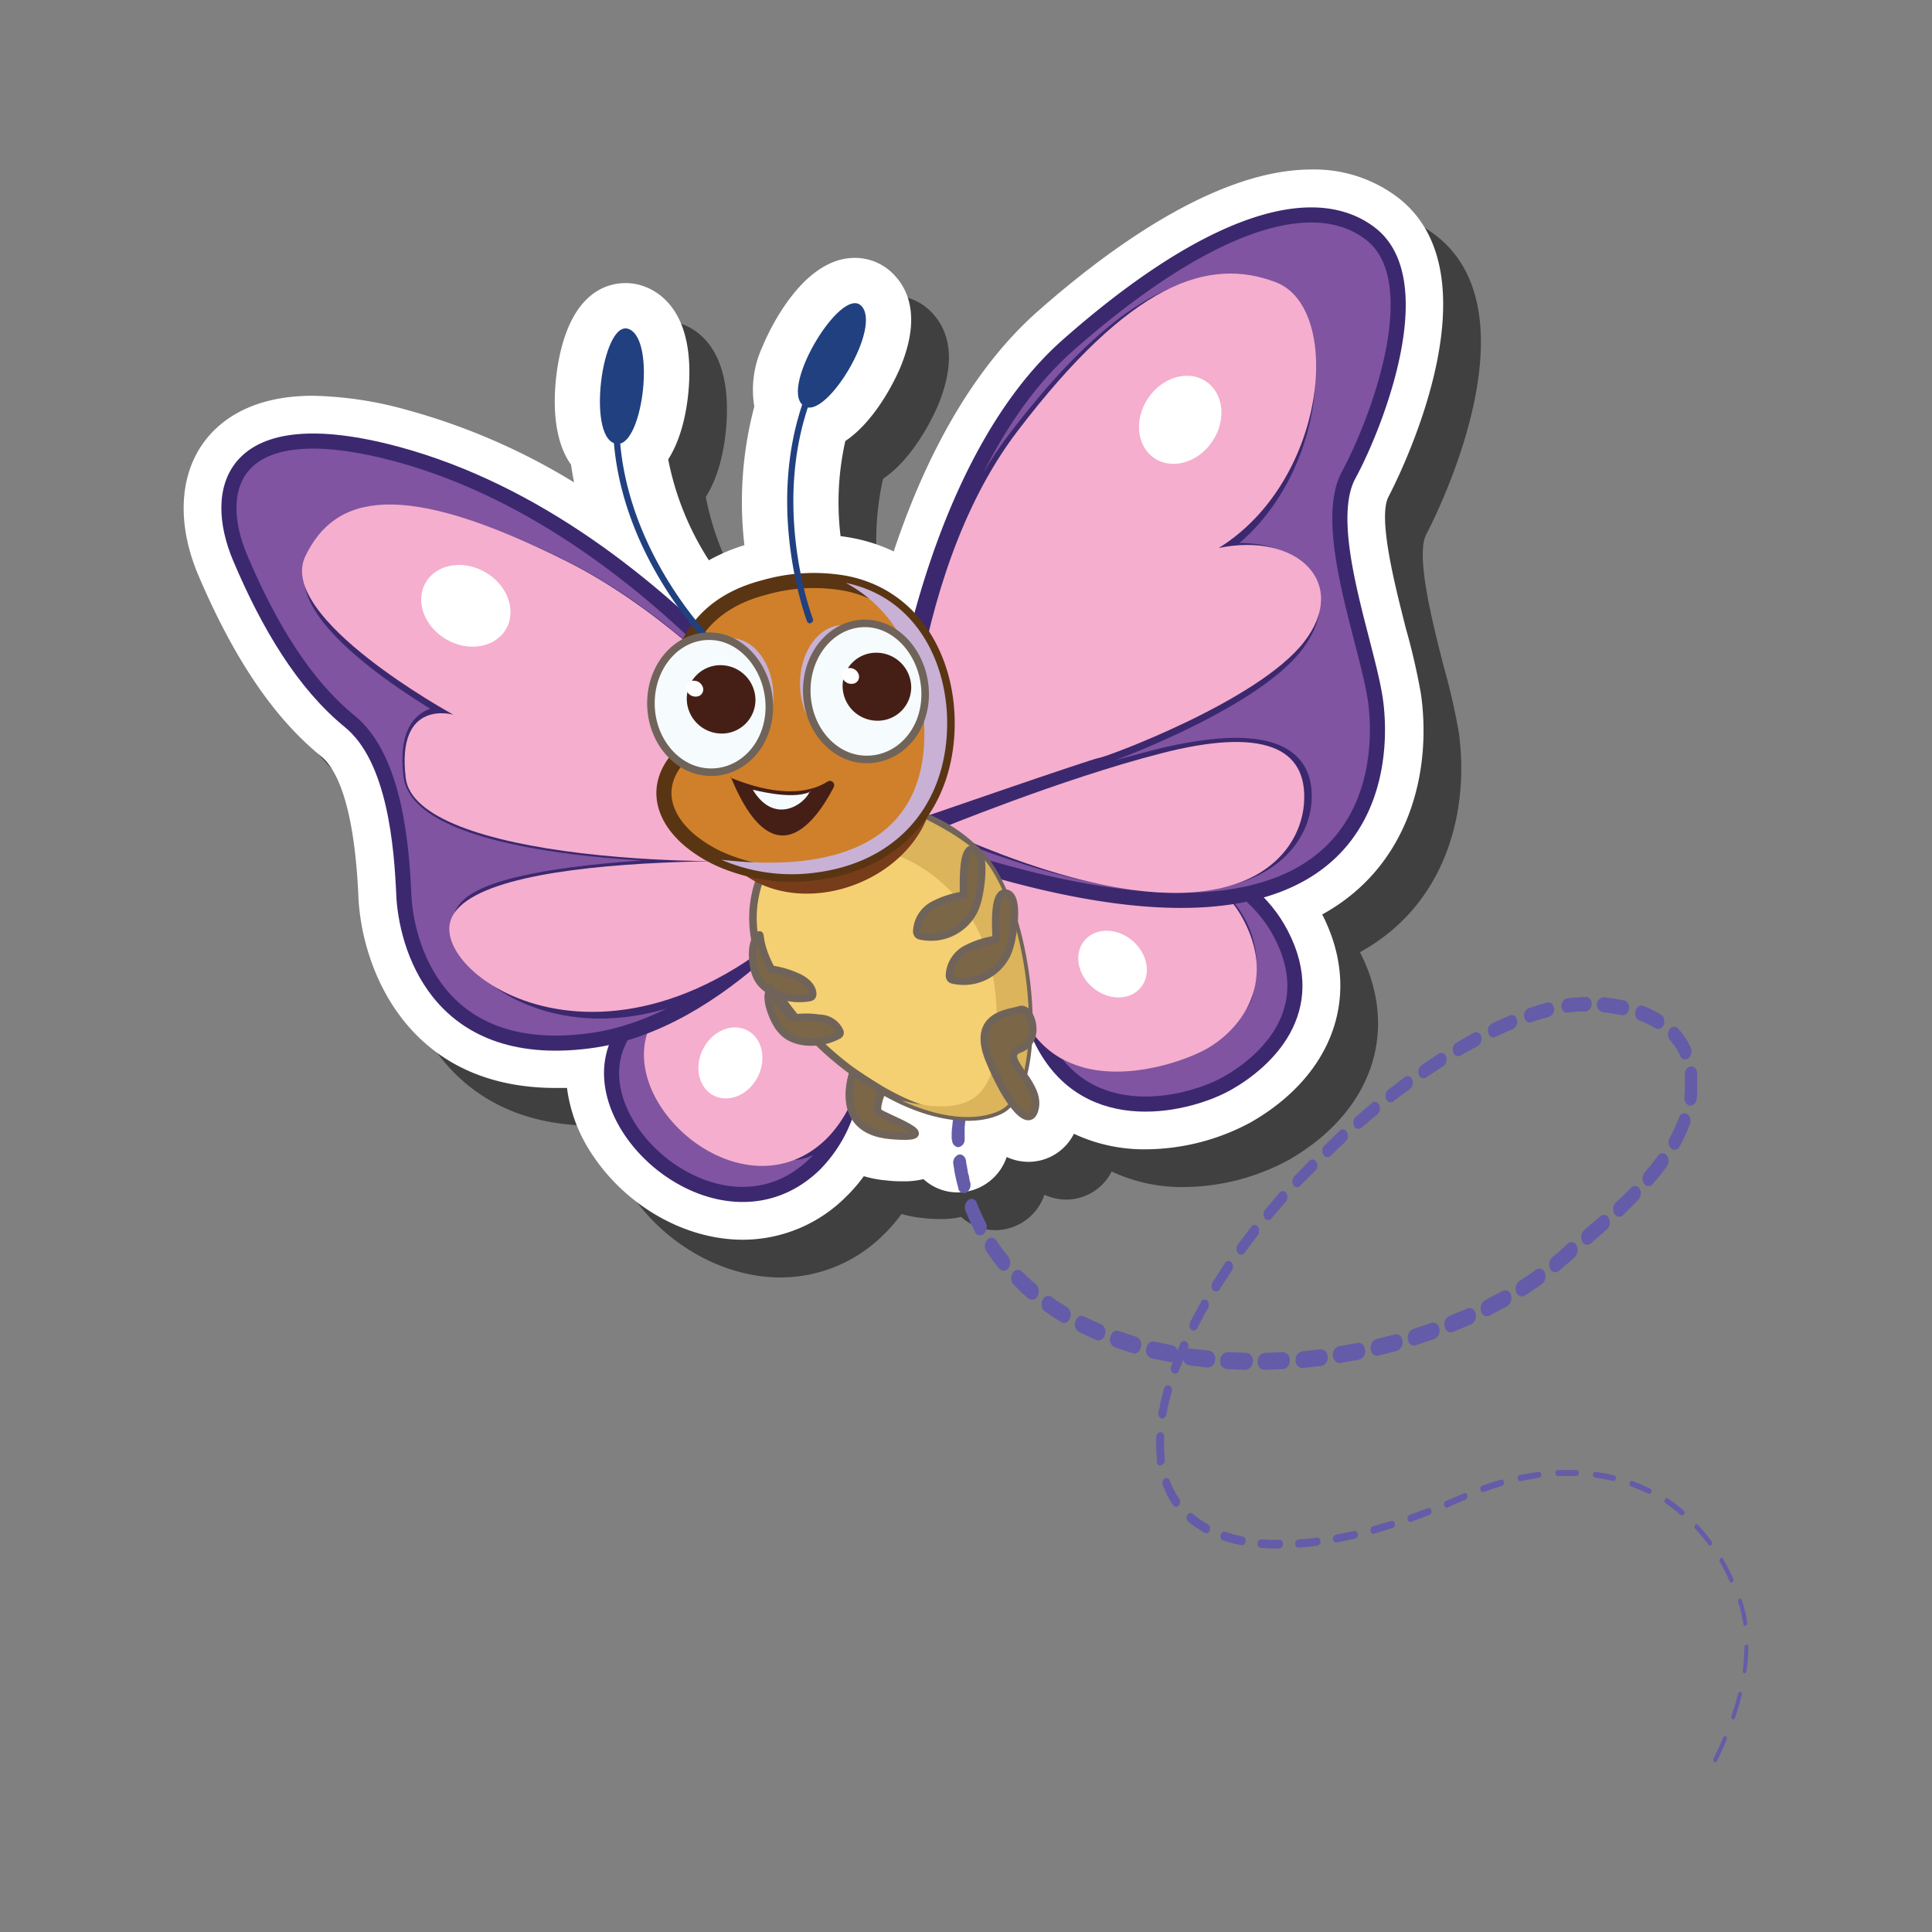 <svg xmlns="http://www.w3.org/2000/svg" viewBox="0 0 256 256"><rect x="0" y="0" width="256" height="256" fill="#808080" stroke="none"/><defs><style>.cls-1{isolation:isolate;}.cls-2{opacity:0.5;}.cls-3{fill:#fff;}.cls-4{fill:#645ca8;}.cls-5{fill:#8054a0;stroke:#3c286f;}.cls-10,.cls-13,.cls-15,.cls-5,.cls-7{stroke-miterlimit:10;}.cls-10,.cls-5{stroke-width:2px;}.cls-6{fill:#f5aecd;}.cls-7{fill:#f5d072;}.cls-13,.cls-15,.cls-7{stroke:#70645a;}.cls-8{fill:#dbb45c;}.cls-12,.cls-8,.cls-9{mix-blend-mode:multiply;}.cls-9{fill:#773c19;}.cls-10{fill:#d0802a;stroke:#5a3513;}.cls-11{fill:#214080;}.cls-12{fill:#c8b1d5;}.cls-13,.cls-16{fill:#f6fbfd;}.cls-14{fill:#451f16;}.cls-15{fill:#7b6747;}</style></defs><g class="cls-1"><g id="Layer_54" data-name="Layer 54"><path class="cls-2" d="M103.42,169.27c-7.64,0-15.48-4.46-20-11.37a20.48,20.48,0,0,1-3.29-8.74l-1.49,0c-19.76,0-25.74-15.94-26.15-25.36-.55-12.49-3-17-4.94-18.59-6.26-5.09-11.58-12.94-16.28-24-2.73-6.42-2.59-12.67.37-17.14,2-3,6.21-6.66,14.82-6.66a49.67,49.67,0,0,1,12.59,1.92,85.13,85.13,0,0,1,22,9.56c-.16-.77-.29-1.55-.4-2.34-3-4.18-2.14-11.06-1.7-13.51,1.65-9.19,6.3-10.56,8.93-10.56a7.08,7.08,0,0,1,2.64.51c2.39.94,6.32,3.89,5.75,13-.14,2.29-.69,6.64-2.75,9.85a38.06,38.06,0,0,0,5.39,13.37,23.68,23.68,0,0,1,4.71-2,49.33,49.33,0,0,1,1.31-18.37A13.56,13.56,0,0,1,106,51c.49-1.21,5-11.83,12.26-11.83a7.12,7.12,0,0,1,5.07,2.1c2,2,3.72,5.7,1,12.34-.36.88-3,6.92-7.32,9.83a37,37,0,0,0-.63,12.6c.65.08,1.28.18,1.89.31a22.12,22.12,0,0,1,5.15,1.72c3.69-11.07,9.66-23.49,19.09-31.82,9.7-8.57,23.87-18.79,36.25-18.79a18.31,18.31,0,0,1,11.44,3.69C204.37,42,189.13,70.5,189,70.79c-1.53,2.81,1,12.37,2.29,17.5a85.59,85.59,0,0,1,2,8.71c1.43,10.18-1.47,22.78-13.09,29.17,5.32,10.38,1.63,21.17-9.44,27.53a29.58,29.58,0,0,1-13.92,3.59h0a21.91,21.91,0,0,1-9.54-2.06,6.74,6.74,0,0,1-6,3.72,7,7,0,0,1-2.91-.64A6.89,6.89,0,0,1,132,163h-.13a6.67,6.67,0,0,1-4.51-1.76,10.54,10.54,0,0,1-2.53.29c-.65,0-1.4,0-2.3-.11a14.91,14.91,0,0,1-3.07-.57,20.67,20.67,0,0,1-2.28,2.65A19.35,19.35,0,0,1,103.42,169.27Z"/><path class="cls-3" d="M98.42,164.27c-7.64,0-15.48-4.46-20-11.37a20.48,20.48,0,0,1-3.29-8.74l-1.49,0c-19.76,0-25.74-15.94-26.15-25.36-.55-12.49-3-17-4.94-18.59C36.31,95.15,31,87.3,26.29,76.24c-2.73-6.42-2.59-12.67.37-17.14,2-3,6.21-6.66,14.82-6.66a49.67,49.67,0,0,1,12.59,1.92,85.13,85.13,0,0,1,22,9.56c-.16-.77-.29-1.55-.4-2.34-3-4.18-2.14-11.06-1.7-13.51,1.65-9.19,6.3-10.56,8.93-10.56a7.08,7.08,0,0,1,2.64.51c2.39.94,6.32,3.89,5.75,13-.14,2.29-.69,6.64-2.75,9.85a38.06,38.06,0,0,0,5.39,13.37,23.68,23.68,0,0,1,4.71-2,49.33,49.33,0,0,1,1.31-18.37A13.56,13.56,0,0,1,101,46c.49-1.21,5-11.83,12.26-11.83a7.12,7.12,0,0,1,5.07,2.1c2,2,3.72,5.7,1,12.34-.36.88-3,6.92-7.32,9.83a37,37,0,0,0-.63,12.6c.65.08,1.28.18,1.89.31a22.12,22.12,0,0,1,5.15,1.72c3.69-11.07,9.66-23.49,19.09-31.82,9.7-8.57,23.87-18.79,36.25-18.79a18.31,18.31,0,0,1,11.44,3.69C199.37,37,184.13,65.5,184,65.79c-1.53,2.81,1,12.37,2.29,17.5a85.59,85.59,0,0,1,2,8.71c1.43,10.18-1.47,22.78-13.09,29.17,5.32,10.38,1.63,21.17-9.44,27.53a29.58,29.58,0,0,1-13.92,3.59h0a21.91,21.91,0,0,1-9.54-2.06,6.74,6.74,0,0,1-6,3.72,7,7,0,0,1-2.91-.64A6.89,6.89,0,0,1,127,158h-.13a6.67,6.67,0,0,1-4.51-1.76,10.54,10.54,0,0,1-2.53.29c-.65,0-1.4,0-2.3-.11a14.91,14.91,0,0,1-3.07-.57,20.67,20.67,0,0,1-2.28,2.65A19.35,19.35,0,0,1,98.42,164.27Z"/><path class="cls-4" d="M227.06,233l.66-1.38.62-1.4h0a.24.24,0,0,1,.36-.14.37.37,0,0,1,.09.44l-.62,1.43c-.33.69-.65,1.38-.65,1.38a.26.26,0,0,1-.37.14.4.4,0,0,1-.09-.46Z"/><path class="cls-4" d="M229.43,227.39l.48-1.49c.2-.74.41-1.49.41-1.49v0c.05-.17.19-.26.32-.21a.33.33,0,0,1,.16.39l-.42,1.54c-.24.75-.47,1.49-.47,1.49-.06.17-.21.26-.34.2a.34.34,0,0,1-.14-.41Z"/><path class="cls-4" d="M230.92,221.36s0-.2.06-.49.07-.68.11-1.07c0-.77.07-1.55.07-1.55h0c0-.18.11-.33.25-.33a.27.27,0,0,1,.25.31h0s0,.8-.07,1.61c0,.4-.08.81-.12,1.1s-.06.49-.06.49a.29.29,0,0,1-.29.28A.29.29,0,0,1,230.92,221.36Z"/><path class="cls-4" d="M231,215.19s0-.19-.08-.47-.12-.65-.2-1-.18-.73-.26-1l-.14-.44v0a.38.38,0,0,1,.15-.43.24.24,0,0,1,.34.17h0l.14.46c.09.28.17.66.27,1s.17.78.21,1.06.07.48.07.48a.36.36,0,0,1-.2.4C231.13,215.47,231,215.37,231,215.19Z"/><path class="cls-4" d="M229.21,209.54s-.32-.65-.63-1.31-.69-1.25-.69-1.25h0a.41.41,0,0,1,.07-.48.23.23,0,0,1,.37.07h0l.7,1.29.64,1.32a.41.41,0,0,1-.1.47A.23.23,0,0,1,229.21,209.54Z"/><path class="cls-4" d="M226.36,204.65s-.42-.55-.85-1.09l-.89-1h0a.4.4,0,0,1,0-.49.24.24,0,0,1,.39,0h0l.92,1.05.85,1.09a.42.42,0,0,1,0,.49A.24.24,0,0,1,226.36,204.65Z"/><path class="cls-4" d="M222.7,200.73l-1-.81-1-.73h0a.41.41,0,0,1-.09-.49.27.27,0,0,1,.39-.15h0l1.08.77,1,.82a.39.39,0,0,1,.08.48C223,200.78,222.83,200.84,222.7,200.73Z"/><path class="cls-4" d="M218.42,197.93l-1.15-.53-1.16-.45h0a.37.37,0,0,1-.17-.46c0-.2.22-.31.37-.25h0l1.19.48,1.15.53a.39.39,0,0,1,.16.47C218.73,197.9,218.57,198,218.42,197.93Z"/><path class="cls-4" d="M213.75,196.24l-1.22-.26-1.21-.2h0a.37.37,0,0,1-.25-.43c0-.2.19-.35.35-.32h0l1.25.2,1.22.27a.36.36,0,0,1,.22.43C214.06,196.13,213.91,196.27,213.75,196.24Z"/><path class="cls-4" d="M208.87,195.57l-1.24,0-1.23,0h0a.34.34,0,0,1-.3-.39.36.36,0,0,1,.31-.39h0l1.27,0,1.24,0c.17,0,.29.18.28.39A.37.37,0,0,1,208.87,195.57Z"/><path class="cls-4" d="M203.93,195.82l-1.25.2-1.22.24h0c-.18,0-.34-.12-.36-.34a.43.43,0,0,1,.29-.47h0l1.26-.24,1.24-.18c.18,0,.33.13.34.35A.42.42,0,0,1,203.93,195.82Z"/><path class="cls-4" d="M199,196.89l-1.22.39-1.2.42h0a.33.33,0,0,1-.42-.3.49.49,0,0,1,.26-.55h0l1.24-.42,1.22-.37c.18-.06.36.08.39.31A.46.46,0,0,1,199,196.89Z"/><path class="cls-4" d="M194.21,198.69l-2.39,1.05c-.2.09-.4,0-.46-.28a.53.53,0,0,1,.25-.59h0l2.39-1h0a.33.33,0,0,1,.44.28A.51.51,0,0,1,194.21,198.69Z"/><path class="cls-4" d="M189.39,200.74l-2.42.91c-.2.08-.41-.07-.46-.33a.53.53,0,0,1,.28-.6h0l2.43-.89c.2-.08.4.07.45.32A.53.53,0,0,1,189.39,200.74Z"/><path class="cls-4" d="M184.51,202.48l-2.45.74c-.21.07-.42-.1-.46-.37a.54.54,0,0,1,.31-.61h0l2.45-.72c.22-.06.42.1.46.37A.52.52,0,0,1,184.51,202.48Z"/><path class="cls-4" d="M179.57,203.87l-2.48.53c-.23,0-.43-.14-.46-.43a.55.55,0,0,1,.37-.61h0l2.48-.51c.22,0,.42.14.45.43A.55.55,0,0,1,179.57,203.87Z"/><path class="cls-4" d="M174.58,204.81l-1.25.16-1.26.11c-.24,0-.44-.2-.45-.51a.57.57,0,0,1,.43-.59h0l1.23-.1,1.25-.14c.24,0,.43.19.44.49A.53.53,0,0,1,174.58,204.81Z"/><path class="cls-4" d="M169.54,205.18H168.3l-1.27-.08a.51.51,0,0,1-.4-.6.52.52,0,0,1,.49-.54h0l1.22.08,1.24,0a.49.49,0,0,1,.41.57A.52.52,0,0,1,169.54,205.18Z"/><path class="cls-4" d="M164.52,204.76l-1.22-.27-1.23-.36a.59.59,0,0,1-.33-.71c.07-.33.33-.53.58-.45h0l1.16.36,1.22.28a.56.56,0,0,1,.34.68A.51.51,0,0,1,164.52,204.76Z"/><path class="cls-4" d="M159.67,203.12l-.35-.2-.36-.21-.42-.27c-.28-.2-.56-.38-.76-.55l-.33-.27a.7.7,0,0,1-.13-.85.45.45,0,0,1,.68-.21h0l0,0,.31.25c.18.15.44.33.7.51l.38.25c.11.08.24.15.34.21l.35.2a.66.66,0,0,1,.21.8A.46.46,0,0,1,159.67,203.12Z"/><path class="cls-4" d="M155.5,199.52l-.24-.36c-.07-.11-.16-.24-.25-.4l-.29-.5a9.85,9.85,0,0,1-.45-1c-.12-.27-.19-.45-.19-.45a.76.76,0,0,1,.22-.88.44.44,0,0,1,.69.23h0l0,0,.16.4c.09.25.25.55.4.86q.12.23.24.42c0,.07.07.14.11.2l.12.18.25.37a.77.77,0,0,1-.08.89A.43.43,0,0,1,155.5,199.52Z"/><path class="cls-4" d="M153.29,193.71l0-.48c0-.28-.06-.72-.09-1.13s0-.83,0-1.14v-.51a.66.66,0,0,1,.54-.69.57.57,0,0,1,.52.65h0v0s0,.19,0,.48,0,.66,0,1,0,.72.07,1l0,.48a.69.69,0,0,1-.44.77C153.59,194.3,153.33,194.07,153.29,193.71Z"/><path class="cls-4" d="M153.51,187.18s0-.19.09-.48.14-.7.22-1.1c.19-.79.4-1.56.4-1.56a.57.57,0,0,1,.7-.47.72.72,0,0,1,.34.87h0s-.21.74-.39,1.49c-.08.37-.17.72-.22,1l-.09.49c-.08.37-.37.61-.66.54A.66.66,0,0,1,153.51,187.18Z"/><path class="cls-4" d="M155.2,181l.56-1.45.11-.29L156,179l.19-.45.18-.45a.55.55,0,0,1,.78-.34.8.8,0,0,1,.23,1h0l-.19.45c-.06.13-.13.28-.2.45l-.11.26-.09.24c-.29.72-.57,1.44-.57,1.44a.53.53,0,0,1-.75.36A.76.76,0,0,1,155.2,181Z"/><path class="cls-4" d="M157.68,175.24l.7-1.35.74-1.35a.53.53,0,0,1,.83-.23.86.86,0,0,1,.14,1h0l-.73,1.3-.7,1.34a.53.53,0,0,1-.82.24A.85.85,0,0,1,157.68,175.24Z"/><path class="cls-4" d="M160.68,169.9l1.61-2.5a.55.55,0,0,1,.88-.15.93.93,0,0,1,.07,1.1h0l-1.63,2.48a.54.54,0,0,1-.86.14A.91.91,0,0,1,160.68,169.9Z"/><path class="cls-4" d="M164,164.93l1.77-2.35a.55.55,0,0,1,.9-.05,1,1,0,0,1,0,1.13h0L164.91,166a.55.55,0,0,1-.89.05A1,1,0,0,1,164,164.93Z"/><path class="cls-4" d="M167.64,160.28l1.88-2.21a.55.55,0,0,1,.91,0,1,1,0,0,1-.06,1.17h0l-1.88,2.19a.55.55,0,0,1-.91,0A1,1,0,0,1,167.64,160.28Z"/><path class="cls-4" d="M171.47,155.91l2-2.07a.57.57,0,0,1,.94.09,1,1,0,0,1-.12,1.19h0l-2,2a.56.56,0,0,1-.92-.09A1,1,0,0,1,171.47,155.91Z"/><path class="cls-4" d="M175.47,151.81l2-1.94a.58.58,0,0,1,1,.16,1,1,0,0,1-.16,1.21h0l-2,1.92a.58.58,0,0,1-.94-.15A1,1,0,0,1,175.47,151.81Z"/><path class="cls-4" d="M179.63,148l2.11-1.81a.6.6,0,0,1,1,.22,1,1,0,0,1-.22,1.23h0l-2.13,1.79a.6.6,0,0,1-.95-.23A1,1,0,0,1,179.63,148Z"/><path class="cls-4" d="M183.93,144.41l2.18-1.66a.62.62,0,0,1,1,.29,1.08,1.08,0,0,1-.28,1.25h0l-2.2,1.65a.61.61,0,0,1-.95-.3A1.06,1.06,0,0,1,183.93,144.41Z"/><path class="cls-4" d="M188.36,141.14l2.25-1.51a.65.65,0,0,1,1,.37,1.08,1.08,0,0,1-.35,1.25h0L189,142.75a.64.64,0,0,1-1-.38A1.08,1.08,0,0,1,188.36,141.14Z"/><path class="cls-4" d="M192.94,138.18l2.32-1.32a.67.67,0,0,1,1,.47,1.1,1.1,0,0,1-.42,1.25h0l-2.33,1.3a.65.65,0,0,1-.95-.46A1.1,1.1,0,0,1,192.94,138.18Z"/><path class="cls-4" d="M197.66,135.63l1.19-.55,1.22-.54a.69.69,0,0,1,.93.59,1.08,1.08,0,0,1-.51,1.22h0l-1.17.5-1.19.55c-.39.19-.81-.06-.94-.56A1.08,1.08,0,0,1,197.66,135.63Z"/><path class="cls-4" d="M202.54,133.6l1.22-.4,1.26-.36c.42-.12.82.21.89.73a1.05,1.05,0,0,1-.62,1.16h0l-1.2.34-1.22.39c-.41.13-.81-.18-.89-.69A1,1,0,0,1,202.54,133.6Z"/><path class="cls-4" d="M207.57,132.31l.39-.06.88-.09c.31,0,.65,0,.89-.06l.41,0a.83.83,0,0,1,.76.94,1,1,0,0,1-.78,1h0l-.37,0c-.22,0-.51,0-.82,0l-.84.09-.38.05c-.43.06-.79-.33-.82-.86A1,1,0,0,1,207.57,132.31Z"/><path class="cls-4" d="M212.71,132.17l1.23.15,1.28.24a.93.93,0,0,1,.62,1.12c-.08.54-.49.92-.91.84h-.05l-1.16-.22-1.24-.16a1,1,0,0,1,.23-2Z"/><path class="cls-4" d="M217.73,133.29l.36.15c.21.07.53.22.84.36.6.3,1.18.65,1.18.65a1.12,1.12,0,0,1,.33,1.34.76.76,0,0,1-1.07.48h0s-.52-.32-1.06-.59l-.75-.33-.37-.15a1,1,0,0,1-.46-1.25C216.87,133.41,217.32,133.12,217.73,133.29Z"/><path class="cls-4" d="M222.32,136.25l.08.09c0,.06.12.12.21.24a9.81,9.81,0,0,1,.65.85,8.37,8.37,0,0,1,.55.95l.23.46h0a1.2,1.2,0,0,1-.32,1.39.69.69,0,0,1-1.09-.33h0a8.68,8.68,0,0,0-.61-1.12c-.18-.25-.37-.51-.51-.67a1.65,1.65,0,0,0-.2-.23l-.07-.09a1.2,1.2,0,0,1,0-1.42A.69.69,0,0,1,222.32,136.25Z"/><path class="cls-4" d="M224.88,142.17s0,.2,0,.49,0,.8,0,1.23c0,.11,0,.21,0,.32v.32c0,.19,0,.34,0,.52s-.07.56-.07.56a.92.92,0,0,1-.93.9,1,1,0,0,1-.67-1.13h0v-.05l0-.42c0-.12,0-.31.05-.49l0-.14v-.38c0-.36,0-.7,0-.94s0-.49,0-.49h0a1,1,0,0,1,.73-1.15C224.45,141.23,224.84,141.61,224.88,142.17Z"/><path class="cls-4" d="M223.92,148.92l-.17.45c-.05.14-.11.29-.19.48l-.25.57c-.18.36-.35.73-.49,1l-.24.45a.74.74,0,0,1-1.13.33,1.16,1.16,0,0,1-.21-1.42h0l0,0,.21-.4c.13-.23.28-.56.44-.88l.2-.47a4.07,4.07,0,0,0,.18-.44l.18-.45a.78.78,0,0,1,1.09-.53A1.11,1.11,0,0,1,223.92,148.92Z"/><path class="cls-4" d="M220.9,154.51l-.88,1.17-1,1.18a.7.7,0,0,1-1.16,0,1.25,1.25,0,0,1,.05-1.48h0l0,0,.88-1.06c.45-.58.89-1.17.89-1.17a.71.71,0,0,1,1.16-.07A1.25,1.25,0,0,1,220.9,154.51Z"/><path class="cls-4" d="M217.07,159l-1,1-1,1a.72.72,0,0,1-1.17-.18,1.29,1.29,0,0,1,.21-1.49h0v0l1-.94,1-1a.71.71,0,0,1,1.16.15A1.27,1.27,0,0,1,217.07,159Z"/><path class="cls-4" d="M212.91,162.92l-2.1,1.82h0a.72.72,0,0,1-1.16-.25,1.3,1.3,0,0,1,.26-1.5h0l2.12-1.81h0a.72.72,0,0,1,1.16.26A1.27,1.27,0,0,1,212.91,162.92Z"/><path class="cls-4" d="M208.7,166.55l-1.06.93-1.06.9a.72.72,0,0,1-1.17-.26,1.28,1.28,0,0,1,.26-1.51h0l1.06-.9,1-.91h0a.73.73,0,0,1,1.18.25A1.31,1.31,0,0,1,208.7,166.55Z"/><path class="cls-4" d="M204.34,170.12l-1.12.78-1.16.76a.76.76,0,0,1-1.15-.45,1.29,1.29,0,0,1,.42-1.48h0l0,0,1.1-.71,1.12-.78a.75.75,0,0,1,1.15.41A1.31,1.31,0,0,1,204.34,170.12Z"/><path class="cls-4" d="M199.71,173.07l-2.34,1.25a.78.78,0,0,1-1.12-.57,1.29,1.29,0,0,1,.51-1.46h0l2.34-1.24a.78.78,0,0,1,1.11.58A1.25,1.25,0,0,1,199.71,173.07Z"/><path class="cls-4" d="M194.94,175.49l-2.42,1a.82.82,0,0,1-1.09-.7,1.27,1.27,0,0,1,.6-1.42h0l2.42-1a.82.82,0,0,1,1.08.7A1.26,1.26,0,0,1,194.94,175.49Z"/><path class="cls-4" d="M190,177.45l-2.44.81c-.48.16-.95-.2-1-.79a1.23,1.23,0,0,1,.68-1.37h0l2.44-.81c.48-.16,1,.2,1.05.79A1.22,1.22,0,0,1,190,177.45Z"/><path class="cls-4" d="M185.09,179l-2.46.63c-.49.12-.94-.27-1-.88a1.19,1.19,0,0,1,.74-1.32h0l2.47-.62c.48-.12.93.27,1,.87A1.19,1.19,0,0,1,185.09,179Z"/><path class="cls-4" d="M180.1,180.16l-2.49.44c-.48.09-.91-.33-1-.95a1.18,1.18,0,0,1,.8-1.27h0l2.49-.44c.48-.09.92.34,1,.95A1.17,1.17,0,0,1,180.1,180.16Z"/><path class="cls-4" d="M175.08,181l-2.5.27c-.49,0-.9-.41-.91-1a1.12,1.12,0,0,1,.85-1.21h0l2.49-.27c.49,0,.9.41.92,1A1.13,1.13,0,0,1,175.08,181Z"/><path class="cls-4" d="M170,181.42l-2.5.09c-.49,0-.87-.47-.86-1.09a1.1,1.1,0,0,1,.9-1.16h0l2.5-.09a1,1,0,0,1,.86,1.1A1.08,1.08,0,0,1,170,181.42Z"/><path class="cls-4" d="M165,181.51l-2.48-.1a1,1,0,0,1-.82-1.16,1.06,1.06,0,0,1,1-1.09h0l2.49.1a1,1,0,0,1,.81,1.16A1.06,1.06,0,0,1,165,181.51Z"/><path class="cls-4" d="M160,181.21l-2.47-.3a1,1,0,0,1-.75-1.23,1,1,0,0,1,1-1h0l2.47.3a1,1,0,0,1,.75,1.23A1,1,0,0,1,160,181.21Z"/><path class="cls-4" d="M155,180.49l-2.44-.52a1.08,1.08,0,0,1-.67-1.3c.1-.6.57-1,1.05-.91l2.44.51a1.1,1.1,0,0,1,.68,1.3c-.11.61-.58,1-1.06.92Z"/><path class="cls-4" d="M150.08,179.3l-2.38-.78a1.1,1.1,0,0,1-.58-1.35c.14-.6.63-1,1.09-.81l2.39.78a1.12,1.12,0,0,1,.58,1.35c-.14.6-.63,1-1.1.81Z"/><path class="cls-4" d="M145.28,177.57l-1.16-.52-1.17-.57a1.17,1.17,0,0,1-.45-1.42c.19-.57.7-.86,1.14-.64h0l1.11.54,1.16.51a1.15,1.15,0,0,1,.49,1.4.88.88,0,0,1-1.14.69Z"/><path class="cls-4" d="M140.65,175.21l-1.1-.69-1.11-.76a1.2,1.2,0,0,1-.3-1.47.81.81,0,0,1,1.18-.46h0l1,.71,1.1.68a1.2,1.2,0,0,1,.34,1.46.82.82,0,0,1-1.17.52Z"/><path class="cls-4" d="M136.3,172.1l-1-.89-1-1a1.27,1.27,0,0,1-.12-1.51.75.75,0,0,1,1.2-.24l0,0,.93.89,1,.88a1.27,1.27,0,0,1,.17,1.51.77.77,0,0,1-1.2.3Z"/><path class="cls-4" d="M132.4,168.12l-.85-1.1-.85-1.22a1.28,1.28,0,0,1,.11-1.51.72.72,0,0,1,1.19.05l0,0,.76,1.09.85,1.1a1.29,1.29,0,0,1,0,1.53.72.72,0,0,1-1.2,0Z"/><path class="cls-4" d="M129.19,163.21l-.64-1.31c-.3-.72-.61-1.44-.61-1.44a1.28,1.28,0,0,1,.36-1.46.73.73,0,0,1,1.13.38l0,.05s.28.64.55,1.28l.64,1.31a1.29,1.29,0,0,1-.29,1.49.73.73,0,0,1-1.16-.3Z"/><path class="cls-4" d="M127,157.48l-.13-.46-.06-.25-.06-.25a5.68,5.68,0,0,1-.13-.58c-.1-.41-.16-.81-.21-1.12l-.08-.51A1.14,1.14,0,0,1,127,153c.46-.13.89.22,1,.78v0s0,.18.06.45.11.63.18,1c0,.16.08.34.12.52s.05.17.07.25l0,.19.12.46a1.21,1.21,0,0,1-.52,1.38.76.76,0,0,1-1.06-.6Z"/><path class="cls-4" d="M126.1,151s0-.2,0-.5,0-.73.07-1.15c.07-.83.19-1.65.19-1.65.08-.57.51-1,.95-.9a1,1,0,0,1,.67,1.16h0s-.1.74-.16,1.49c0,.36,0,.71,0,1l0,.49a1,1,0,0,1-.85,1.07.91.91,0,0,1-.8-1Z"/><path class="cls-5" d="M162.72,143.49c-4.89,2.81-18.62,6.47-24.65-5.57-.3-.61-.6-1.22-.89-1.85,8.88,9.57,15.1,2.27,11.62-7.83,4.45,6,14,9.62,16.15,3.72,3.42-12.53-9.38-18.43-19.75-21.11,9.5,1.15,20.12,4.41,24.53,12.9C175.09,134,167.61,140.69,162.72,143.49Z"/><path class="cls-6" d="M159.84,139c-4.31,2.39-19.49,7.32-24.71-5.19-.22-.53,1.14-1.05.88-1.58-4.58-9.35-8-20.83-8.53-21.57a77.94,77.94,0,0,1,15.58.13c8.37,1,17.72,3.72,21.61,10.92C169.39,130.4,164.14,136.6,159.84,139Z"/><path class="cls-5" d="M112.54,146.11a18,18,0,0,1-4.55,8.12c-11.92,11.69-31.17-4.58-26.13-16,2.82-6.43,11.12-13.5,17.87-18.47-6.88,6.59-15.2,17.15-10.77,26.72,3.67,6.19,11.23-.92,11.23-.92s-.91,6.42,4.59,7.11C108,153,110.81,149.26,112.54,146.11Z"/><path class="cls-6" d="M113.72,143.36a16.41,16.41,0,0,1-4.1,7.43c-10.74,10.71-28.1-4.19-23.55-14.69,2.55-5.89,10-12.37,16.11-16.93,4.77-3.57,8.68-6,8.68-6S117.14,131,113.72,143.36Z"/><path class="cls-5" d="M178.71,62.93c3.72-6.87,11-25.79,2.84-32s-22.85-.37-40.07,14.84S119.55,93,119.55,93.59a24,24,0,0,0,.53,9.38c.79-10.17,3.68-30.68,14.36-44.73,14.72-19.36,24.89-22.7,33.62-19.39s6.7,25.75-7.41,34.5c10.18-2.1,17,4.54,11,12.24s-25.94,15-26.57,15-16.48,5.51-22.79,7.69a18.14,18.14,0,0,0,5.78,5.85c55.72,17.34,55.24-13.83,54.19-21.3S175,69.79,178.71,62.93Zm-5.94,43.43c-.61,7.07-10.35,18.72-48.2,3a282.77,282.77,0,0,1,29.28-9.2C167.14,97,173.38,99.3,172.77,106.36Z"/><path class="cls-6" d="M119.79,109.17s-.06-32.23,15-52S160.14,34,169.06,37.4s6.83,26.28-7.57,35.21c10.39-2.14,17.4,4.63,11.27,12.49s-26.48,15.32-27.11,15.32S119.79,109.17,119.79,109.17Z"/><path class="cls-6" d="M124.57,109.82s16-6.58,29.29-10,19.53-.94,18.92,6.73S162.43,126.89,124.57,109.82Z"/><path class="cls-5" d="M61.15,121.4c2-7.4,42.51-7.09,50.61-7.08.57-.74,1.06-1.4,1.45-1.94-22,2.45-57.56.28-58.75-9.6-1.22-10.11,6-8,6-8S38,82.47,41.71,74.69s12.14-9.86,33.28.72c18.71,9.37,35.44,31,39,35.81.28-.41.42-.64.42-.64S89.6,70.12,52.52,60.15C30.44,54.24,28,64.87,31.81,73.89s8.48,16.76,14.54,21.7,6.88,16.82,7.16,23,4.07,22,24.54,19.33c8.84-1.14,16.84-6.4,23.07-12C77.86,143.15,59.26,128.39,61.15,121.4Z"/><path class="cls-6" d="M116.7,113S97.27,85.52,75.2,74.44s-30.82-8.89-34.74-.74,19.61,21,19.61,21-7.59-2.21-6.31,8.38S93.9,115.82,116.7,113Z"/><path class="cls-6" d="M113.16,114.3c-.69.16-49.71-2.63-53.42,7.57C56.85,129.82,84.68,148.33,113.16,114.3Z"/><path class="cls-7" d="M132.47,147.16c-3.19,1.51-8,1-13-1.33a41.11,41.11,0,0,1-15.61-13c-8.63-11.75-.92-20.38-.92-20.38l14.32-5a12.64,12.64,0,0,1,6.39,1.26,20,20,0,0,1,6.46,4.79C136.51,120.55,139.08,144,132.47,147.16Z"/><path class="cls-8" d="M132.47,147.16c-3.19,1.51-8,1-13-1.33,9.74,2.41,13.61-.44,12.47-13.72-1.28-15.05-13-18.72-13-18.72l2.55-5.4c2,.88,6.4,3.15,8.65,5.58C136.51,120.55,139.08,144,132.47,147.16Z"/><path class="cls-9" d="M113.43,117.16c-5.62,2.19-11.5,1.41-15.18-1.57a9.87,9.87,0,0,1-3-4.11C92.83,105.36,97.12,98,104.8,95a16.79,16.79,0,0,1,11.52-.43,10.68,10.68,0,0,1,6.69,6.11C125.4,106.78,121.11,114.17,113.43,117.16Z"/><path class="cls-10" d="M125.5,95.4c.18,11-6.61,19.46-18.91,20.38a23.53,23.53,0,0,1-11-1.86,17.68,17.68,0,0,1-4.24-2.61c-3.4-2.9-4.64-6.79-1.8-10.47a10.66,10.66,0,0,1,.91-1s-5.5-17.8,10.83-22a23.83,23.83,0,0,1,10.79-.54C121,79.07,125.36,87.19,125.5,95.4Z"/><path class="cls-11" d="M107.33,82.6a.42.42,0,0,1-.39-.26c-.06-.17-6.58-17.42,1.12-33a.41.41,0,0,1,.55-.18.41.41,0,0,1,.19.55C101.26,65,107.65,81.87,107.71,82a.41.41,0,0,1-.23.53A.4.4,0,0,1,107.33,82.6Z"/><path class="cls-11" d="M106.78,53.92c3,1.23,10.09-10.64,7.34-13.4S102.74,52.27,106.78,53.92Z"/><path class="cls-11" d="M93.68,84.94a.43.43,0,0,1-.29-.13c-.13-.13-13-13.35-12.12-30.71a.41.41,0,0,1,.43-.4.42.42,0,0,1,.39.44c-.84,17,11.76,30,11.89,30.09a.42.42,0,0,1,0,.59A.4.4,0,0,1,93.68,84.94Z"/><path class="cls-11" d="M81.92,58.81c3.25-.06,5-13.78,1.4-15.21S77.56,58.91,81.92,58.81Z"/><path class="cls-12" d="M117.34,90.57c0,4.28-2.55,7.75-5.69,7.75S106,94.85,106,90.57s2.55-7.74,5.69-7.74S117.34,86.3,117.34,90.57Z"/><path class="cls-12" d="M102.48,92.31c0,4.27-2.55,7.74-5.69,7.74s-5.69-3.47-5.69-7.74,2.54-7.75,5.69-7.75S102.48,88,102.48,92.31Z"/><path class="cls-12" d="M125.5,95.4c.18,11-6.61,19.46-18.91,20.38a23.53,23.53,0,0,1-11-1.86c16.59,1.92,28-3.13,26.81-18.88-.83-10.85-6.42-15.71-10.32-17.8C121,79.07,125.36,87.19,125.5,95.4Z"/><path class="cls-13" d="M114.79,82.6c4.33.12,7.83,4.47,7.8,9.45s-3.6,8.69-7.93,8.58-7.8-4.24-7.76-9.22S110.47,82.49,114.79,82.6Z"/><path class="cls-14" d="M116.26,95.5A4.62,4.62,0,0,1,111.65,91a4.44,4.44,0,0,1,4.48-4.51A4.62,4.62,0,0,1,120.74,91,4.44,4.44,0,0,1,116.26,95.5Z"/><path class="cls-3" d="M112.88,90.61a1.26,1.26,0,0,1-1.31-1,.94.94,0,0,1,.94-1.09,1.26,1.26,0,0,1,1.31,1A.94.94,0,0,1,112.88,90.61Z"/><path class="cls-13" d="M94.15,84.3c4.33.11,7.83,4.47,7.79,9.44s-3.6,8.7-7.92,8.58-7.81-4.24-7.77-9.22S89.82,84.18,94.15,84.3Z"/><path class="cls-14" d="M95.61,97.2A4.64,4.64,0,0,1,91,92.66a4.46,4.46,0,0,1,4.49-4.52,4.64,4.64,0,0,1,4.61,4.54A4.46,4.46,0,0,1,95.61,97.2Z"/><path class="cls-3" d="M92.23,92.3a1.24,1.24,0,0,1-1.3-1,.94.94,0,0,1,.94-1.1,1.26,1.26,0,0,1,1.3,1A.94.94,0,0,1,92.23,92.3Z"/><path class="cls-15" d="M127.67,118.63a12.25,12.25,0,0,0-4,1.29,4.16,4.16,0,0,0-2.19,3.43.73.73,0,0,0,.17.52.69.69,0,0,0,.35.15,6.4,6.4,0,0,0,7.07-3.37,8.24,8.24,0,0,0,.51-1.47c.31-1.2,1.19-6.2-.51-6.66S127.72,117.56,127.67,118.63Z"/><path class="cls-15" d="M102.21,128.43a12.66,12.66,0,0,1,3.42,1c1.14.49,2.07,1.35,2.05,2.31a.42.42,0,0,1-.16.35.86.86,0,0,1-.32.1c-2.58.45-5.5-.55-6.63-2.27a4.44,4.44,0,0,1-.48-1c-.29-.81-.72-3.53.18-4.64S100,124.3,102.21,128.43Z"/><path class="cls-15" d="M105,134.93a12,12,0,0,1,3.58,0,3,3,0,0,1,2.68,1.7.41.41,0,0,1,0,.4.65.65,0,0,1-.28.2c-2.31,1.22-5.41,1.11-7-.28a5.1,5.1,0,0,1-.77-.85c-.54-.72-1.8-3.32-1.3-4.7S101.54,131.45,105,134.93Z"/><path class="cls-15" d="M132,124.48a12.31,12.31,0,0,0-4,1.28,4.18,4.18,0,0,0-2.19,3.44.78.78,0,0,0,.17.52.85.85,0,0,0,.35.15,6.4,6.4,0,0,0,7.07-3.37,8.52,8.52,0,0,0,.51-1.47c.31-1.2,1.19-6.2-.5-6.66C131.5,117.87,132,123.41,132,124.48Z"/><path class="cls-15" d="M135.13,133.8c-1.19.43-6.52.56-4.07,6.6s5.56,9.6,6.12,6.26-5-6.61-2.05-7.67S136.65,133.27,135.13,133.8Z"/><path class="cls-15" d="M113.05,142.06s-2.88,7.73,5,8.39-1.12-2.49-1.63-3.07.48-2.84.48-2.84Z"/><path class="cls-14" d="M96.79,103.08c0-.17,7.74,3.71,12.86.49a.57.57,0,0,1,.82.74c-2.37,4.58-8,12.42-13.66-1.42"/><path class="cls-16" d="M99.75,104.65c0-.05,5,1.39,7.51.31.25-.11.09-.21,0,0-.76,1.69-4.67,4.36-7.51-.31"/><ellipse class="cls-3" cx="156.39" cy="55.63" rx="6.13" ry="5.13" transform="translate(22.95 154.36) rotate(-56.08)"/><ellipse class="cls-3" cx="61.41" cy="80.52" rx="5.13" ry="6.13" transform="matrix(0.5, -0.87, 0.87, 0.5, -39.03, 93.44)"/><ellipse class="cls-3" cx="96.79" cy="140.85" rx="4.86" ry="4.07" transform="translate(-72.68 162.96) rotate(-62.94)"/><ellipse class="cls-3" cx="147.42" cy="127.74" rx="4.07" ry="4.86" transform="translate(-45.41 157.19) rotate(-49.59)"/></g></g></svg>